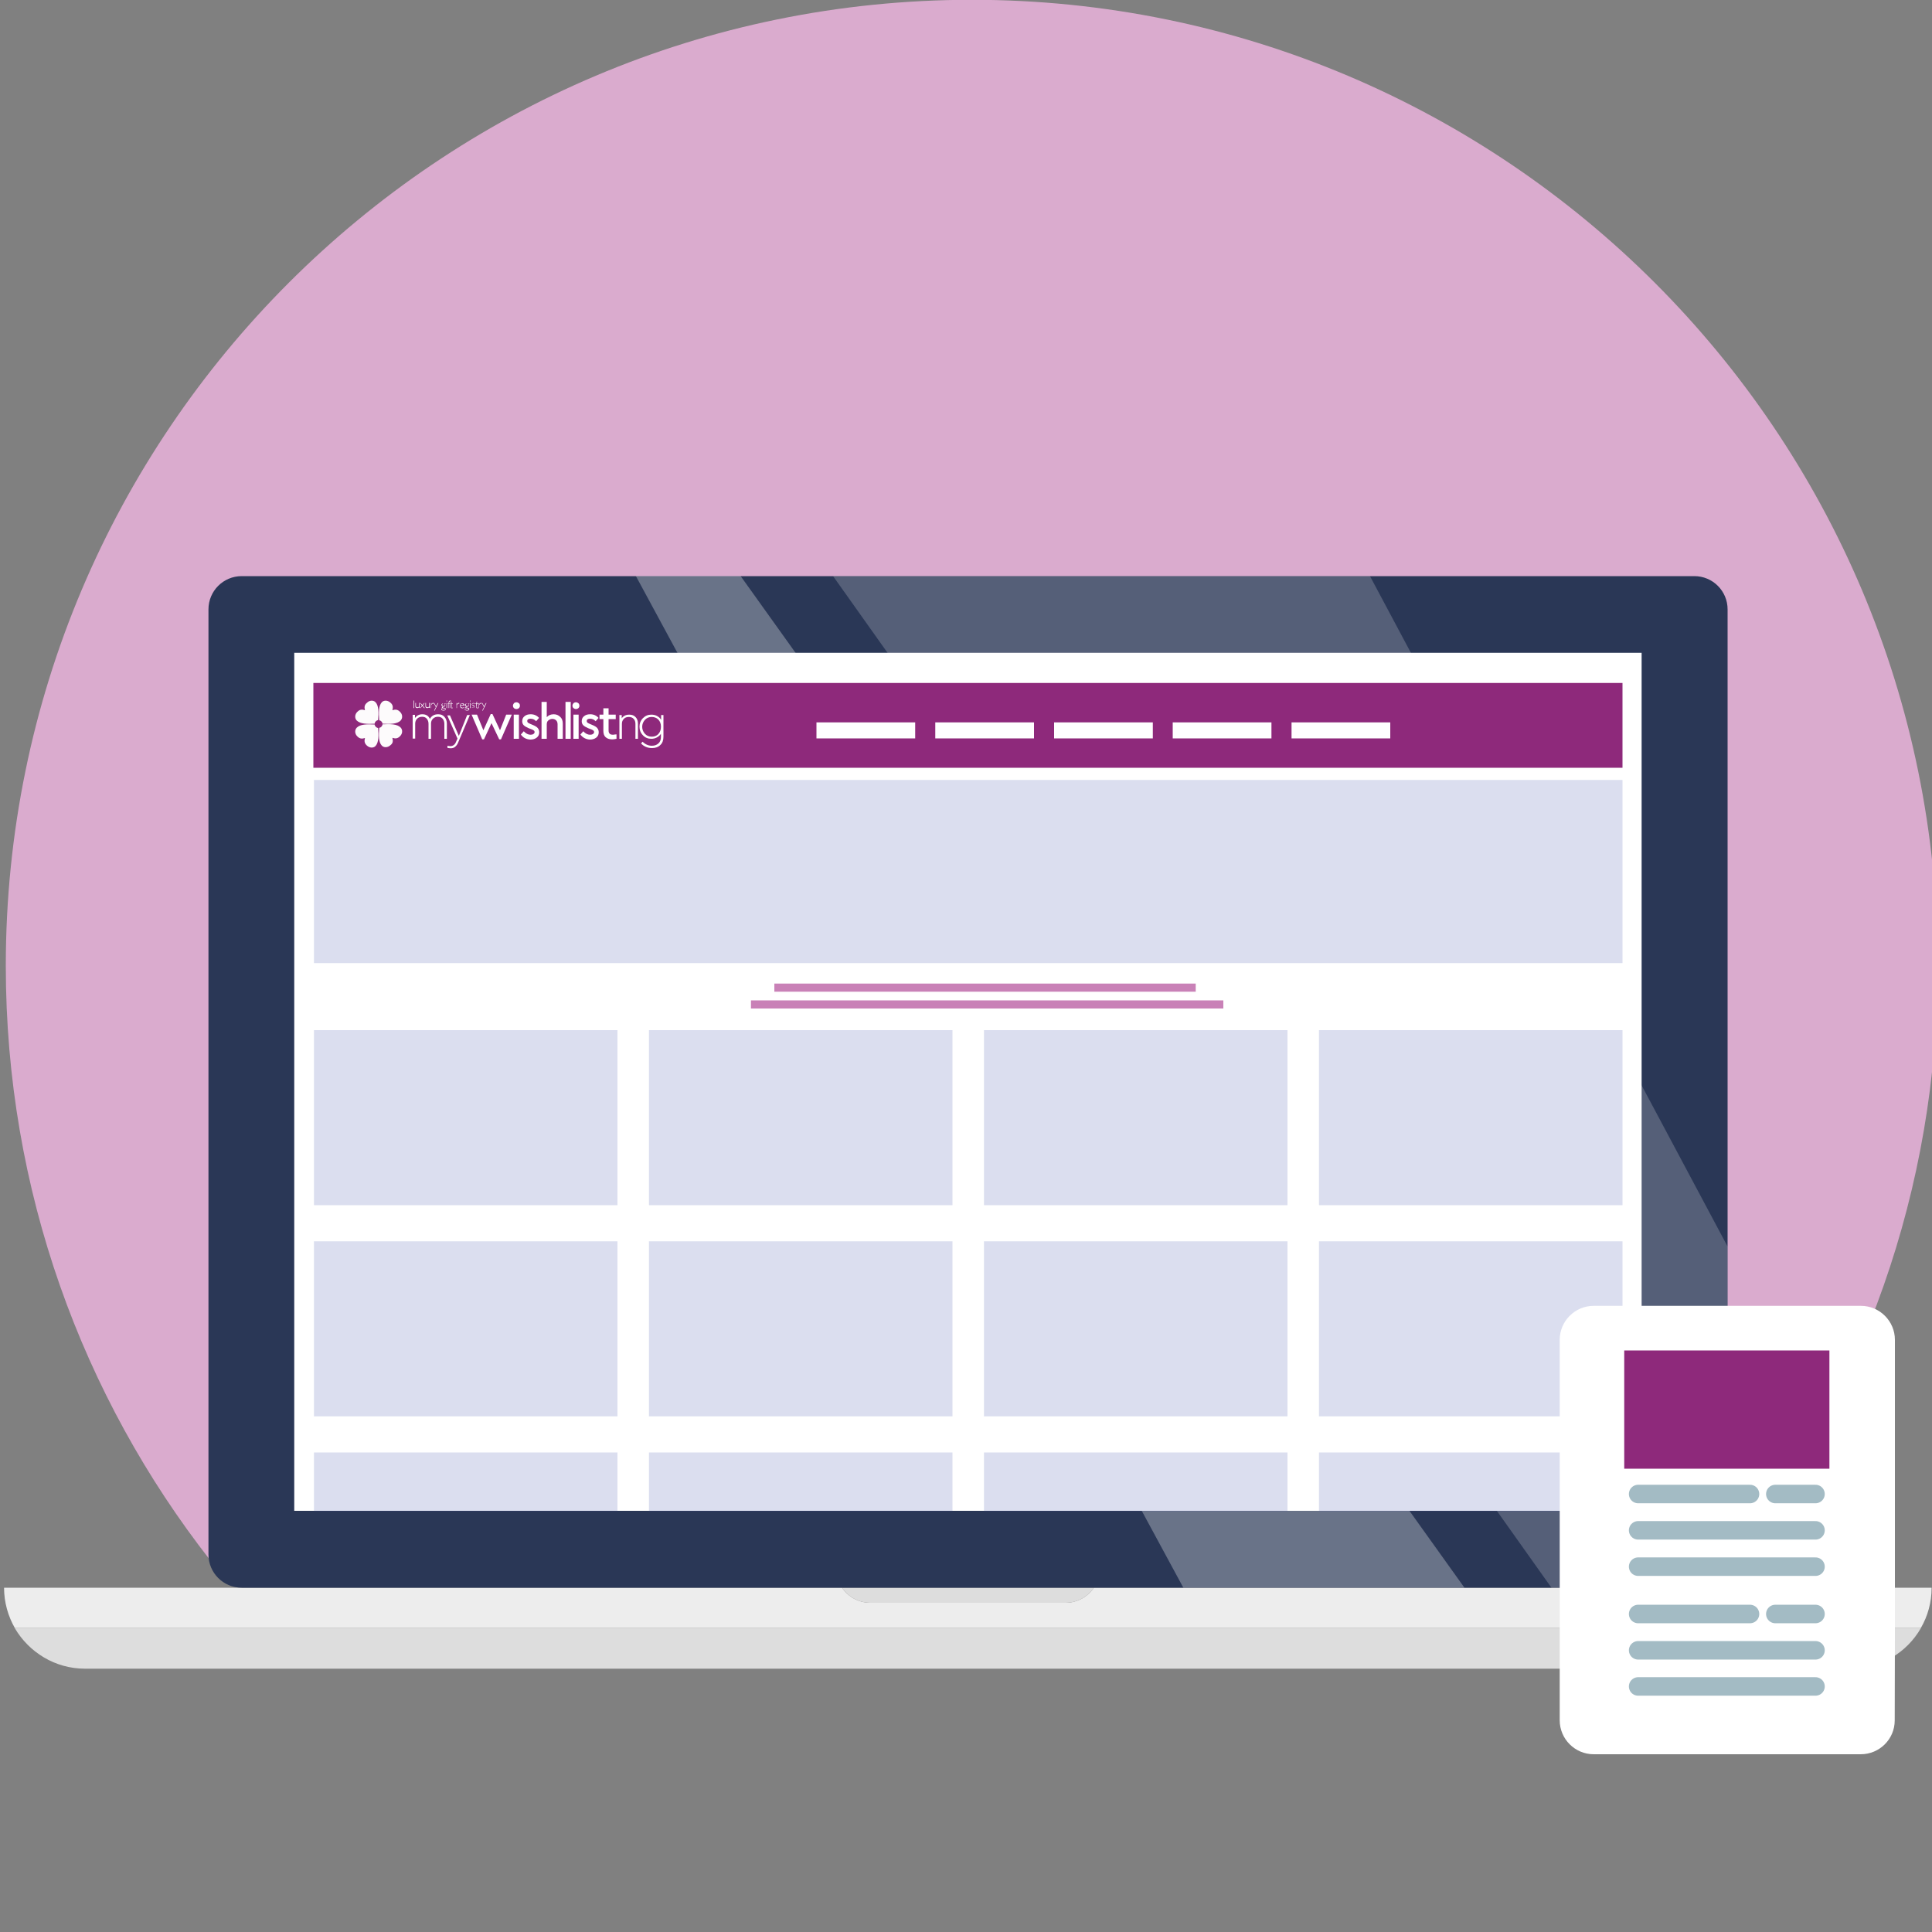 <?xml version="1.0" encoding="utf-8"?>
<!-- Generator: Adobe Illustrator 22.0.0, SVG Export Plug-In . SVG Version: 6.00 Build 0)  -->
<svg version="1.1" id="Layer_1" xmlns="http://www.w3.org/2000/svg" xmlns:xlink="http://www.w3.org/1999/xlink" x="0px" y="0px"
	 viewBox="0 0 1000 1000" style="enable-background:new 0 0 1000 1000;" xml:space="preserve">
<rect x="0" y="0" width="1000" height="1000" fill="#808080" stroke="none"/>
<style type="text/css">
	.st0{fill:#DAABCE;}
	.st1{fill:#DDDDDD;}
	.st2{fill:#EDEDED;}
	.st3{fill:#2A3756;}
	.st4{opacity:0.3;fill:#FFFFFF;}
	.st5{opacity:0.2;fill:#FFFFFF;}
	.st6{fill:#FFFFFF;}
	.st7{fill:#C981B7;}
	.st8{opacity:0.2;fill:#4E5EAF;}
	.st9{fill:#8E297B;}
	.st10{opacity:0.98;fill:#FFFFFF;enable-background:new    ;}
	.st11{fill:#FFFFFF;stroke:#A3BBC4;stroke-width:9.578;stroke-linecap:round;stroke-miterlimit:10;}
</style>
<g>
	<path class="st0" d="M897.1,807.7C963.5,722.8,1003,616,1003,499.9c0-276.1-223.9-500-500-500S3,223.8,3,499.9
		C3,616,42.5,722.8,108.9,807.7H897.1z"/>
</g>
<g>
	<g>
		<g>
			<path class="st1" d="M43.9,863.7h914.1c15.5,0,29-8.4,36.2-20.9H7.7C15,855.2,28.5,863.7,43.9,863.7z"/>
		</g>
		<g>
			<path class="st2" d="M566.2,821.8c-3.2,4.7-8.6,7.8-14.7,7.8h-101c-6.1,0-11.5-3.1-14.7-7.8H2.1c0,7.6,2.1,14.8,5.6,20.9h986.5
				c3.6-6.2,5.6-13.3,5.6-20.9H566.2z"/>
			<path class="st1" d="M450.5,829.6h101c6.1,0,11.5-3.1,14.7-7.8H435.8C439,826.5,444.4,829.6,450.5,829.6z"/>
		</g>
	</g>
	<g>
		<path class="st3" d="M894.2,804.6c0,9.5-7.7,17.2-17.2,17.2H125.1c-9.5,0-17.2-7.7-17.2-17.2V315.4c0-9.5,7.7-17.2,17.2-17.2
			h751.9c9.5,0,17.2,7.7,17.2,17.2V804.6z"/>
		<g>
			<polygon class="st4" points="329.1,298.1 612.5,821.8 758,821.8 383.3,298.1 			"/>
			<path class="st5" d="M894.2,804.6V645.2l-185.1-347H431.2l371.9,523.7h73.8C886.4,821.8,894.2,814.1,894.2,804.6z"/>
		</g>
		<rect x="152.3" y="337.9" class="st6" width="697.4" height="444.1"/>
	</g>
	<rect x="400.8" y="509.1" class="st7" width="218.1" height="4.2"/>
	<rect x="162.5" y="403.7" class="st8" width="677.3" height="94.8"/>
	<rect x="162.2" y="353.5" class="st9" width="677.6" height="43.9"/>
	<rect x="422.6" y="373.9" class="st6" width="51.1" height="8.3"/>
	<rect x="484.1" y="373.9" class="st6" width="51.1" height="8.3"/>
	<rect x="545.6" y="373.9" class="st6" width="51.1" height="8.3"/>
	<rect x="607" y="373.9" class="st6" width="51.1" height="8.3"/>
	<rect x="668.5" y="373.9" class="st6" width="51.1" height="8.3"/>
	<g>
		<path class="st6" d="M231.3,374.6v7.8h-1.3v-7.7c0-1.1-0.3-2-0.9-2.7s-1.4-1-2.4-1c-1,0-1.9,0.3-2.6,1s-1,1.5-1,2.5v7.9h-1.3v-7.7
			c0-1.1-0.3-2-0.9-2.7s-1.4-1-2.4-1c-1,0-1.9,0.3-2.6,1s-1,1.6-1,2.6v7.7h-1.3v-12.3h1.2v1.6c0.9-1.2,2.1-1.9,3.8-1.9
			c1.9,0,3.2,0.8,3.9,2.4c0.9-1.6,2.3-2.4,4.3-2.4c1.4,0,2.4,0.4,3.2,1.3C230.9,372,231.3,373.2,231.3,374.6z"/>
		<path class="st6" d="M241.8,370.1h1.4l-6.1,14.3c-0.4,1-1,1.7-1.6,2.2s-1.4,0.7-2.2,0.7c-0.6,0-1.2-0.1-1.7-0.2v-1.1
			c0.5,0.1,1,0.2,1.5,0.2c1.3,0,2.3-0.7,2.9-2.1l0.8-1.8l-5.3-12h1.4l4.6,10.6L241.8,370.1z"/>
		<polygon class="st6" points="262,369.9 264.9,369.9 259.3,382.7 258.4,382.7 254.4,374.3 250.5,382.7 249.6,382.7 244.1,369.9 
			246.9,369.9 250.2,378 254,369.6 254.9,369.6 258.8,378 		"/>
		<path class="st6" d="M265.9,382.4v-12.5h2.7v12.5H265.9L265.9,382.4z M266,366.5c-0.3-0.3-0.5-0.8-0.5-1.2c0-0.5,0.2-0.9,0.5-1.3
			c0.3-0.3,0.8-0.5,1.3-0.5c0.5,0,0.9,0.2,1.3,0.5s0.5,0.8,0.5,1.3s-0.2,0.9-0.5,1.2c-0.3,0.3-0.8,0.5-1.3,0.5
			C266.8,367,266.3,366.8,266,366.5z"/>
		<path class="st6" d="M269.6,380.2l1.5-1.7c1.1,1.2,2.3,1.8,3.5,1.8c0.6,0,1.1-0.1,1.5-0.4c0.4-0.2,0.6-0.6,0.6-1
			c0-0.3-0.1-0.6-0.4-0.8c-0.3-0.2-0.7-0.5-1.4-0.7l-1.3-0.5c-1.1-0.5-2-1-2.5-1.5c-0.5-0.5-0.8-1.2-0.8-2.1c0-1.1,0.4-2,1.2-2.6
			c0.8-0.7,1.9-1,3.2-1c1.8,0,3.3,0.7,4.3,1.9l-1.5,1.7c-0.8-0.9-1.8-1.3-2.9-1.3s-1.7,0.4-1.7,1.2c0,0.3,0.1,0.6,0.3,0.8
			s0.7,0.4,1.3,0.7l1.2,0.5c1.2,0.5,2.1,1,2.6,1.6c0.5,0.6,0.8,1.3,0.8,2.2c0,1.2-0.4,2.1-1.3,2.8c-0.9,0.7-2,1-3.3,1
			C272.5,382.7,270.8,381.9,269.6,380.2z"/>
		<path class="st6" d="M291.3,374.6v7.8h-2.7v-7.4c0-0.9-0.2-1.6-0.7-2.1c-0.5-0.5-1.2-0.8-2-0.8c-0.8,0-1.5,0.3-2.1,0.8
			s-0.8,1.2-0.8,2.1v7.4h-2.7v-19.1h2.7v7.9c0.9-1,2.1-1.5,3.6-1.5c1.4,0,2.5,0.5,3.4,1.4C290.9,371.9,291.3,373.1,291.3,374.6z"/>
		<rect x="292.7" y="363.3" class="st6" width="2.7" height="19.1"/>
		<path class="st6" d="M296.8,382.4v-12.5h2.7v12.5H296.8L296.8,382.4z M296.8,366.5c-0.3-0.3-0.5-0.8-0.5-1.2
			c0-0.5,0.2-0.9,0.5-1.3c0.3-0.3,0.8-0.5,1.3-0.5c0.5,0,0.9,0.2,1.3,0.5c0.3,0.3,0.5,0.8,0.5,1.3s-0.2,0.9-0.5,1.2
			c-0.3,0.3-0.8,0.5-1.3,0.5C297.6,367,297.2,366.8,296.8,366.5z"/>
		<path class="st6" d="M300.4,380.2l1.5-1.7c1.1,1.2,2.3,1.8,3.5,1.8c0.6,0,1.1-0.1,1.5-0.4c0.4-0.2,0.6-0.6,0.6-1
			c0-0.3-0.1-0.6-0.4-0.8s-0.7-0.5-1.4-0.7l-1.3-0.5c-1.1-0.5-2-1-2.5-1.5c-0.5-0.5-0.8-1.2-0.8-2.1c0-1.1,0.4-2,1.2-2.6
			c0.8-0.7,1.9-1,3.2-1c1.8,0,3.3,0.7,4.3,1.9l-1.5,1.7c-0.8-0.9-1.8-1.3-2.9-1.3c-1.1,0-1.7,0.4-1.7,1.2c0,0.3,0.1,0.6,0.3,0.8
			c0.2,0.2,0.7,0.4,1.3,0.7l1.2,0.5c1.2,0.5,2.1,1,2.6,1.6s0.8,1.3,0.8,2.2c0,1.2-0.4,2.1-1.3,2.8c-0.9,0.7-2,1-3.3,1
			C303.4,382.7,301.7,381.9,300.4,380.2z"/>
		<path class="st6" d="M319.1,380.1v2.3c-0.9,0.2-1.6,0.3-2.2,0.3c-1.5,0-2.6-0.4-3.4-1.1s-1.2-1.8-1.2-3.3v-6.1h-2v-2.3h2v-3.3h2.7
			v3.3h3.7v2.3H315v5.9c0,0.8,0.2,1.3,0.6,1.7s1,0.5,1.9,0.5C317.7,380.2,318.3,380.2,319.1,380.1z"/>
		<path class="st6" d="M330.2,374.6v7.8h-1.3v-7.7c0-1.1-0.3-2-0.9-2.6c-0.6-0.7-1.5-1-2.5-1c-1.1,0-2,0.3-2.6,1
			c-0.7,0.7-1,1.5-1,2.6v7.7h-1.3v-12.3h1.2v1.7c0.9-1.3,2.2-1.9,3.9-1.9c1.4,0,2.5,0.4,3.3,1.3C329.8,372,330.2,373.2,330.2,374.6z
			"/>
		<path class="st6" d="M342.2,370.1h1.2v11.2c0,1.8-0.5,3.3-1.6,4.3c-1.1,1.1-2.5,1.6-4.3,1.6c-2.3,0-4.2-0.8-5.7-2.4l0.8-0.9
			c1.4,1.4,3,2.1,4.8,2.1c1.4,0,2.5-0.4,3.4-1.2s1.3-2,1.3-3.4v-1.6c-0.5,0.8-1.2,1.4-2.1,1.9c-0.9,0.5-1.9,0.7-2.9,0.7
			c-1.7,0-3.2-0.6-4.3-1.8c-1.2-1.2-1.8-2.7-1.8-4.5c0-1.7,0.6-3.2,1.8-4.4s2.6-1.8,4.3-1.8c1.1,0,2.1,0.2,3,0.7
			c0.9,0.5,1.6,1.1,2.1,2L342.2,370.1L342.2,370.1z M342.1,376.1c0-1.6-0.5-2.8-1.4-3.7s-2.1-1.3-3.4-1.3c-1.4,0-2.6,0.5-3.5,1.5
			c-0.9,1-1.4,2.2-1.4,3.6c0,1.4,0.5,2.6,1.4,3.6c0.9,1,2.1,1.5,3.5,1.5c1.4,0,2.5-0.4,3.4-1.3C341.7,378.9,342.1,377.7,342.1,376.1
			z"/>
		<path class="st6" d="M214,366.5v-3.9h0.3v3.9H214L214,366.5z M216.8,366.1c-0.1,0.2-0.3,0.3-0.4,0.3c-0.2,0.1-0.3,0.1-0.5,0.1
			c-0.3,0-0.5-0.1-0.7-0.3s-0.2-0.4-0.2-0.8v-1.6h0.3v1.4c0,0.3,0,0.5,0.2,0.7s0.3,0.2,0.5,0.2c0.2,0,0.3,0,0.5-0.1
			c0.2-0.1,0.3-0.2,0.4-0.4v-1.8h0.3v2.6h-0.3L216.8,366.1L216.8,366.1z M217.4,366.5l1-1.3l-1-1.3h0.3l0.9,1l0.9-1h0.3l-1,1.3
			l1.1,1.3h-0.4l-0.9-1.1l-0.9,1.1H217.4L217.4,366.5z M222,366.1c-0.1,0.2-0.3,0.3-0.4,0.3c-0.2,0.1-0.3,0.1-0.5,0.1
			c-0.3,0-0.5-0.1-0.7-0.3s-0.2-0.4-0.2-0.8v-1.6h0.3v1.4c0,0.3,0,0.5,0.2,0.7s0.3,0.2,0.5,0.2c0.2,0,0.3,0,0.5-0.1
			c0.2-0.1,0.3-0.2,0.4-0.4v-1.8h0.3v2.6H222L222,366.1L222,366.1z M223,366.5v-2.6h0.3v0.6c0.2-0.2,0.3-0.4,0.4-0.5
			s0.3-0.2,0.4-0.2c0.1,0,0.2,0,0.2,0s0.2,0.1,0.2,0.2l-0.2,0.3c-0.1-0.1-0.2-0.1-0.2-0.1s-0.1,0-0.2,0c-0.1,0-0.2,0.1-0.3,0.2
			s-0.3,0.3-0.4,0.5v1.6L223,366.5L223,366.5z M225.6,366l-0.9,1.8h0.3l1.9-3.9h-0.3l-0.9,1.7l-0.9-1.7h-0.3L225.6,366L225.6,366z
			 M229.6,366.6c-0.3,0-0.5,0-0.7,0.1c-0.2,0.1-0.2,0.2-0.2,0.4c0,0.2,0.1,0.3,0.2,0.3c0.2,0.1,0.3,0.1,0.6,0.1s0.5,0,0.7-0.1
			s0.2-0.2,0.2-0.4c0-0.2-0.1-0.3-0.2-0.3C230.1,366.7,229.9,366.6,229.6,366.6L229.6,366.6z M228.9,364.8c0,0.2,0.1,0.3,0.2,0.5
			s0.3,0.2,0.5,0.2c0.2,0,0.3-0.1,0.5-0.2c0.1-0.1,0.2-0.3,0.2-0.5s-0.1-0.3-0.2-0.5s-0.3-0.2-0.5-0.2c-0.2,0-0.3,0.1-0.5,0.2
			S228.9,364.7,228.9,364.8L228.9,364.8z M229.2,365.7c-0.2-0.1-0.4-0.2-0.5-0.3s-0.2-0.3-0.2-0.5c0-0.2,0-0.3,0.1-0.4
			s0.2-0.2,0.3-0.3c0.1,0,0.2-0.1,0.3-0.1c0.1,0,0.3,0,0.5,0h1v0.2h-0.5c0.1,0.1,0.2,0.2,0.2,0.3c0,0.1,0.1,0.2,0.1,0.3
			c0,0.2-0.1,0.4-0.2,0.6s-0.3,0.3-0.6,0.3c0,0-0.1,0-0.2,0c-0.3,0.1-0.4,0.2-0.4,0.3s0.2,0.2,0.6,0.2h0c0.4,0,0.7,0.1,0.8,0.2
			s0.2,0.3,0.2,0.5c0,0.2-0.1,0.4-0.3,0.6c-0.2,0.1-0.5,0.2-0.9,0.2c-0.3,0-0.6-0.1-0.8-0.2s-0.3-0.3-0.3-0.5c0-0.2,0.1-0.3,0.2-0.4
			c0.1-0.1,0.3-0.2,0.5-0.2c-0.1,0-0.2-0.1-0.3-0.1s-0.1-0.1-0.1-0.2s0-0.2,0.1-0.3C229,365.8,229.1,365.7,229.2,365.7L229.2,365.7z
			 M231.1,363.1v-0.5h0.3v0.5H231.1L231.1,363.1z M231.1,366.5v-2.6h0.3v2.6H231.1L231.1,366.5z M232.2,366.5v-2.3h-0.4v-0.2h0.4
			v-0.3c0-0.4,0.1-0.7,0.2-0.8c0.2-0.2,0.4-0.3,0.7-0.3c0,0,0.1,0,0.1,0s0.1,0,0.2,0v0.3c0,0-0.1,0-0.1,0s-0.1,0-0.1,0
			c-0.2,0-0.4,0.1-0.5,0.2c-0.1,0.1-0.2,0.3-0.2,0.6v0.3h0.5v0.2h-0.5v2.3H232.2L232.2,366.5z M233.7,365.9v-1.7h0.7v-0.2h-0.7v-0.9
			h-0.1l-0.2,0.3v0.6h-0.6v0.2h0.5v1.7c0,0.3,0,0.4,0.1,0.5s0.2,0.2,0.5,0.2c0.1,0,0.2,0,0.2,0s0.2,0,0.2-0.1v-0.3
			c-0.1,0-0.2,0.1-0.2,0.1c-0.1,0-0.1,0-0.2,0c-0.1,0-0.2,0-0.3-0.1S233.7,366,233.7,365.9L233.7,365.9z M236.3,366.5v-2.6h0.3v0.6
			c0.2-0.2,0.3-0.4,0.4-0.5s0.3-0.2,0.4-0.2c0.1,0,0.2,0,0.2,0s0.2,0.1,0.2,0.2l-0.2,0.3c-0.1-0.1-0.2-0.1-0.2-0.1s-0.1,0-0.2,0
			c-0.1,0-0.2,0.1-0.3,0.2s-0.3,0.3-0.4,0.5v1.6L236.3,366.5L236.3,366.5z M240.3,366.2c-0.2,0.1-0.3,0.2-0.5,0.3
			c-0.2,0.1-0.3,0.1-0.5,0.1c-0.4,0-0.7-0.1-0.9-0.4c-0.2-0.3-0.3-0.6-0.3-1c0-0.4,0.1-0.7,0.3-0.9s0.5-0.3,0.9-0.3
			c0.3,0,0.6,0.1,0.8,0.3c0.2,0.2,0.3,0.5,0.3,0.9v0h-2v0c0,0.3,0.1,0.6,0.3,0.8c0.2,0.2,0.4,0.3,0.7,0.3c0.2,0,0.3,0,0.5-0.1
			c0.2-0.1,0.3-0.2,0.5-0.3L240.3,366.2L240.3,366.2z M238.3,364.9h1.6c0-0.2-0.1-0.4-0.3-0.5c-0.2-0.1-0.3-0.2-0.5-0.2
			c-0.2,0-0.4,0.1-0.5,0.2C238.5,364.5,238.4,364.6,238.3,364.9L238.3,364.9z M241.7,366.6c-0.3,0-0.5,0-0.7,0.1
			c-0.2,0.1-0.2,0.2-0.2,0.4c0,0.2,0.1,0.3,0.2,0.3c0.2,0.1,0.3,0.1,0.6,0.1s0.5,0,0.7-0.1s0.2-0.2,0.2-0.4c0-0.2-0.1-0.3-0.2-0.3
			C242.3,366.7,242,366.6,241.7,366.6L241.7,366.6z M241.1,364.8c0,0.2,0.1,0.3,0.2,0.5s0.3,0.2,0.5,0.2s0.3-0.1,0.5-0.2
			s0.2-0.3,0.2-0.5s-0.1-0.3-0.2-0.5s-0.3-0.2-0.5-0.2s-0.3,0.1-0.5,0.2S241.1,364.7,241.1,364.8L241.1,364.8z M241.4,365.7
			c-0.2-0.1-0.4-0.2-0.5-0.3s-0.2-0.3-0.2-0.5c0-0.2,0-0.3,0.1-0.4s0.2-0.2,0.3-0.3c0.1,0,0.2-0.1,0.3-0.1c0.1,0,0.3,0,0.5,0h1v0.2
			h-0.5c0.1,0.1,0.2,0.2,0.2,0.3c0,0.1,0.1,0.2,0.1,0.3c0,0.2-0.1,0.4-0.2,0.6s-0.3,0.3-0.6,0.3c0,0-0.1,0-0.2,0
			c-0.3,0.1-0.4,0.2-0.4,0.3s0.2,0.2,0.6,0.2h0c0.4,0,0.7,0.1,0.8,0.2s0.2,0.3,0.2,0.5c0,0.2-0.1,0.4-0.3,0.6
			c-0.2,0.1-0.5,0.2-0.9,0.2c-0.3,0-0.6-0.1-0.8-0.2c-0.2-0.1-0.3-0.3-0.3-0.5c0-0.2,0.1-0.3,0.2-0.4c0.1-0.1,0.3-0.2,0.5-0.2
			c-0.1,0-0.2-0.1-0.3-0.1s-0.1-0.1-0.1-0.2s0-0.2,0.1-0.3C241.1,365.8,241.2,365.7,241.4,365.7L241.4,365.7z M243.3,363.1v-0.5h0.3
			v0.5H243.3L243.3,363.1z M243.3,366.5v-2.6h0.3v2.6H243.3L243.3,366.5z M244.1,366c0.1,0.1,0.3,0.2,0.4,0.2s0.3,0.1,0.4,0.1
			c0.2,0,0.3,0,0.4-0.1c0.1-0.1,0.2-0.2,0.2-0.3c0-0.2-0.2-0.4-0.5-0.5c-0.1,0-0.2-0.1-0.2-0.1c-0.2-0.1-0.3-0.2-0.4-0.3
			c-0.1-0.1-0.2-0.3-0.2-0.4c0-0.2,0.1-0.4,0.2-0.5s0.3-0.2,0.6-0.2c0.1,0,0.2,0,0.3,0c0.1,0,0.2,0.1,0.4,0.2v0.3
			c-0.1-0.1-0.3-0.2-0.4-0.2c-0.1,0-0.2-0.1-0.3-0.1c-0.2,0-0.3,0-0.4,0.1c-0.1,0.1-0.2,0.2-0.2,0.3c0,0.1,0,0.2,0.1,0.3
			c0.1,0.1,0.3,0.2,0.5,0.2c0.3,0.1,0.4,0.2,0.5,0.3c0.1,0.1,0.2,0.2,0.2,0.4c0,0.2-0.1,0.4-0.2,0.5c-0.2,0.1-0.4,0.2-0.6,0.2
			c-0.1,0-0.3,0-0.4-0.1c-0.1,0-0.2-0.1-0.4-0.2V366L244.1,366z M246.7,365.9c0,0.2,0,0.3,0.1,0.3s0.1,0.1,0.3,0.1
			c0.1,0,0.1,0,0.2,0c0.1,0,0.2,0,0.2-0.1v0.3c-0.1,0-0.2,0.1-0.2,0.1c-0.1,0-0.2,0-0.2,0c-0.2,0-0.4,0-0.5-0.2s-0.1-0.3-0.1-0.5
			v-1.7h-0.5v-0.2h0.6v-0.6l0.2-0.3h0.1v0.9h0.7v0.2h-0.7L246.7,365.9L246.7,365.9z M247.8,366.5v-2.6h0.3v0.6
			c0.2-0.2,0.3-0.4,0.4-0.5s0.3-0.2,0.4-0.2c0.1,0,0.2,0,0.2,0s0.2,0.1,0.2,0.2l-0.2,0.3c-0.1-0.1-0.2-0.1-0.2-0.1s-0.1,0-0.2,0
			c-0.1,0-0.2,0.1-0.3,0.2s-0.3,0.3-0.4,0.5v1.6L247.8,366.5L247.8,366.5z M250.5,366l-0.9,1.8h0.3l1.9-3.9h-0.3l-0.9,1.7l-0.9-1.7
			h-0.3L250.5,366z"/>
		<path class="st10" d="M188.9,382c-1.6,0.5-2.7,0.4-3.9-0.8c-1.4-1.3-1.5-3.3-0.4-4.5c1.8-1.9,5.4-1.9,9.3-1.7
			c0.1,0.9,0.9,1.7,1.8,1.8c0.3,3.8,0.4,7.4-1.3,9.3c-1.1,1.2-3.1,1.1-4.5-0.2C188.6,384.7,188.5,383.6,188.9,382z"/>
		<path class="st10" d="M203.1,381.9c1.6,0.5,2.7,0.4,3.9-0.8c1.4-1.3,1.5-3.3,0.4-4.5c-1.8-1.9-5.5-1.9-9.4-1.7
			c-0.1,0.9-0.8,1.7-1.7,1.8c-0.3,3.8-0.4,7.4,1.3,9.2c1.1,1.2,3.1,1.1,4.5-0.2C203.4,384.7,203.5,383.6,203.1,381.9z"/>
		<path class="st10" d="M188.9,367.6c-1.6-0.5-2.7-0.4-3.9,0.8c-1.4,1.3-1.5,3.3-0.4,4.5c1.8,1.8,5.4,1.9,9.3,1.7
			c0.1-1,0.9-1.7,1.8-1.9c0.3-3.8,0.4-7.4-1.3-9.2c-1.1-1.2-3.1-1.1-4.4,0.2C188.6,364.8,188.5,366,188.9,367.6z"/>
		<path class="st10" d="M203.1,367.6c1.6-0.5,2.7-0.4,3.9,0.8c1.4,1.3,1.5,3.3,0.4,4.5c-1.8,1.9-5.5,1.9-9.4,1.7
			c-0.1-0.9-0.8-1.6-1.7-1.8c-0.3-3.8-0.4-7.4,1.3-9.3c1.1-1.2,3.1-1.1,4.5,0.2C203.4,364.8,203.5,366,203.1,367.6z"/>
	</g>
	<rect x="388.7" y="517.8" class="st7" width="244.5" height="4.2"/>
	<g>
		<rect x="162.5" y="533.2" class="st8" width="157.1" height="90.6"/>
		<rect x="682.7" y="533.2" class="st8" width="157.1" height="90.6"/>
		<rect x="335.9" y="533.2" class="st8" width="157.1" height="90.6"/>
		<rect x="509.3" y="533.2" class="st8" width="157.1" height="90.6"/>
	</g>
	<g>
		<rect x="162.5" y="642.5" class="st8" width="157.1" height="90.6"/>
		<rect x="682.7" y="642.5" class="st8" width="157.1" height="90.6"/>
		<rect x="335.9" y="642.5" class="st8" width="157.1" height="90.6"/>
		<rect x="509.3" y="642.5" class="st8" width="157.1" height="90.6"/>
	</g>
	<g>
		<rect x="162.5" y="751.8" class="st8" width="157.1" height="30.4"/>
		<rect x="682.7" y="751.8" class="st8" width="157.1" height="30.4"/>
		<rect x="335.9" y="751.8" class="st8" width="157.1" height="30.4"/>
		<rect x="509.3" y="751.8" class="st8" width="157.1" height="30.4"/>
	</g>
	<g>
		<path class="st6" d="M980.7,890.5c0,9.7-7.9,17.5-17.6,17.5l-41.2,0h-97c-9.7,0-17.6-7.9-17.6-17.6V693.5
			c0-9.7,7.9-17.6,17.6-17.6h138.3c9.7,0,17.6,7.9,17.6,17.6v154L980.7,890.5z"/>
		<g>
			<line class="st11" x1="847.9" y1="835.4" x2="905.8" y2="835.4"/>
			<line class="st11" x1="918.9" y1="835.4" x2="939.7" y2="835.4"/>
			<line class="st11" x1="847.9" y1="854.2" x2="939.7" y2="854.2"/>
			<line class="st11" x1="847.9" y1="872.9" x2="939.7" y2="872.9"/>
		</g>
		<g>
			<line class="st11" x1="847.9" y1="773.3" x2="905.8" y2="773.3"/>
			<line class="st11" x1="918.9" y1="773.3" x2="939.7" y2="773.3"/>
			<line class="st11" x1="847.9" y1="792.1" x2="939.7" y2="792.1"/>
			<line class="st11" x1="847.9" y1="810.9" x2="939.7" y2="810.9"/>
		</g>
		<g>
			<line class="st11" x1="848" y1="711.2" x2="905.9" y2="711.2"/>
			<line class="st11" x1="919" y1="711.2" x2="939.8" y2="711.2"/>
			<line class="st11" x1="848" y1="730" x2="939.8" y2="730"/>
			<line class="st11" x1="848" y1="748.8" x2="939.8" y2="748.8"/>
		</g>
		<rect x="840.7" y="699" class="st9" width="106.2" height="61.2"/>
	</g>
</g>
</svg>
